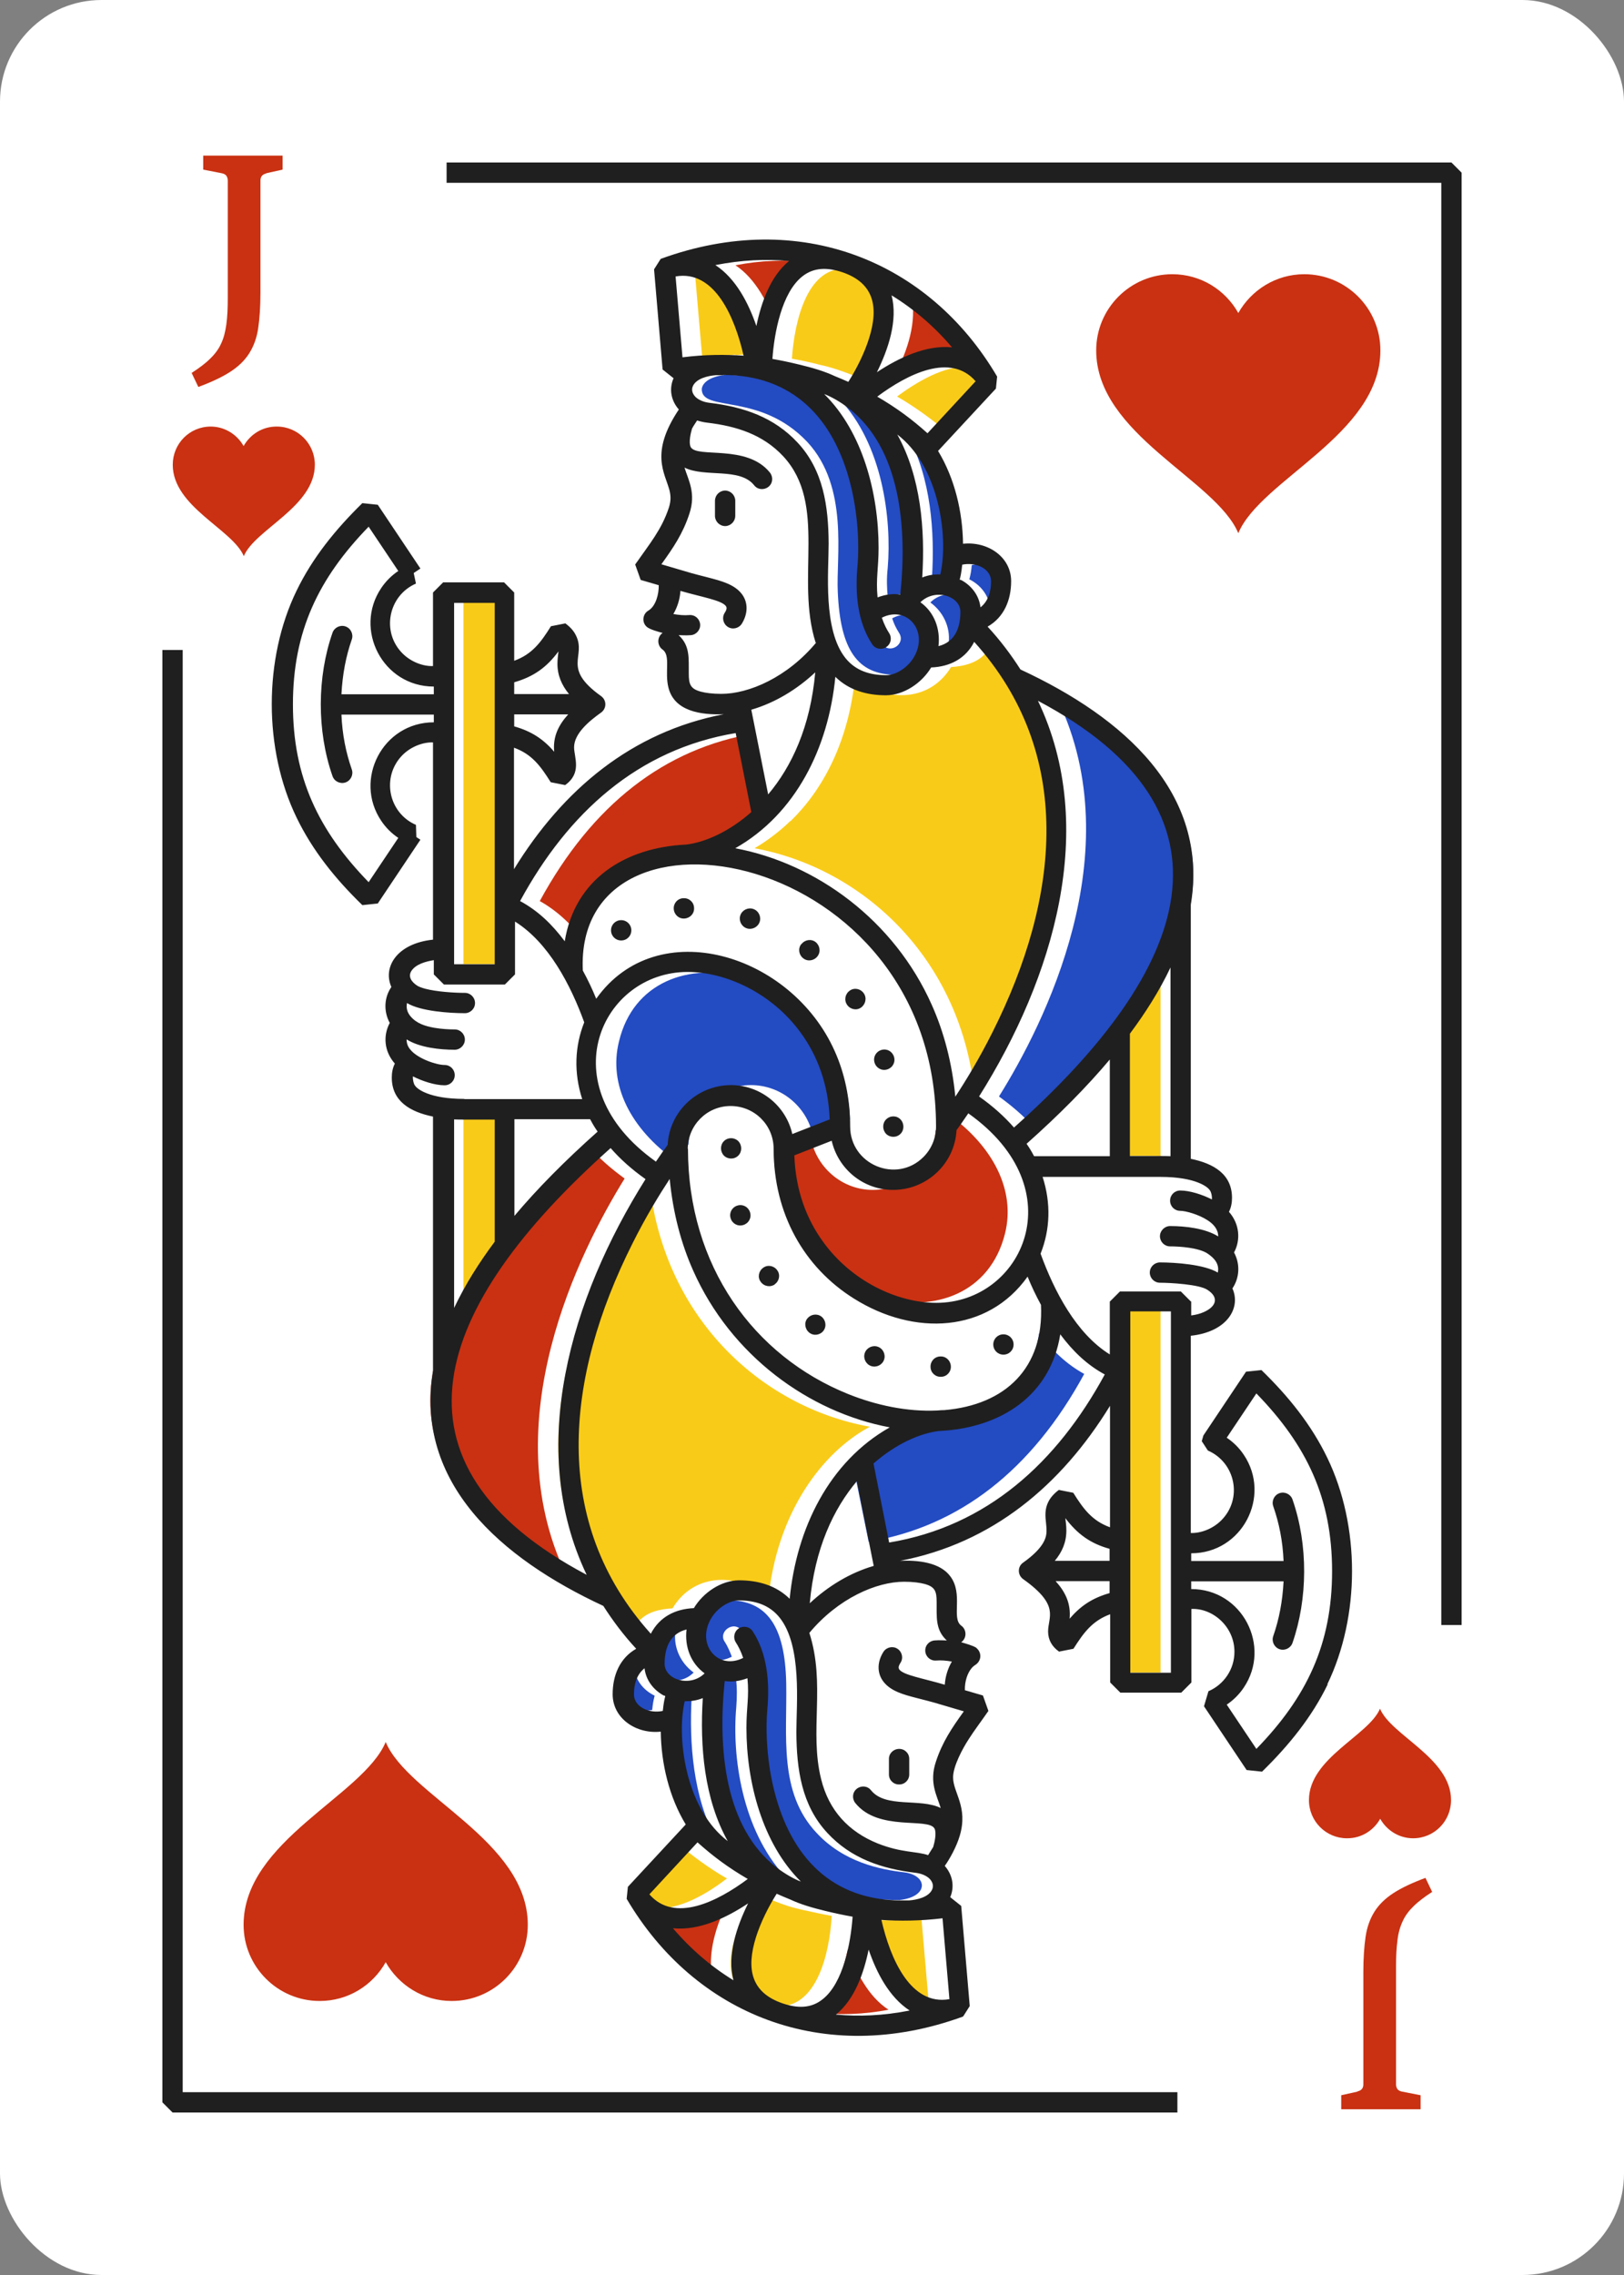 <?xml version="1.0" encoding="UTF-8"?><svg id="Grouped" xmlns="http://www.w3.org/2000/svg" viewBox="0 0 80 112"><rect x="0" y="0" width="80" height="112" fill="#808080" stroke="none"/><defs><style>.cls-1{fill:#f9cb19;}.cls-2{fill:#fff;}.cls-3{fill:#c93112;}.cls-4{fill:#1f1f1f;}.cls-5{fill:#234bc2;}</style></defs><g id="Jack"><rect id="BG-2" class="cls-2" x="0" width="80" height="112" rx="5" ry="5"/><g id="Suit"><g id="Suit-2"><g id="Suit-3"><path class="cls-3" d="m13.62,21c-.7,0-1.3.39-1.62.96-.32-.57-.93-.96-1.62-.96-1.04,0-1.87.84-1.87,1.88,0,2.07,2.95,3.18,3.5,4.5.55-1.32,3.5-2.43,3.5-4.5,0-1.04-.84-1.88-1.87-1.88Z"/><path class="cls-3" d="m66.37,90.5c.7,0,1.3-.39,1.62-.96.32.57.93.96,1.62.96,1.04,0,1.87-.84,1.87-1.88,0-2.07-2.95-3.18-3.5-4.5-.55,1.32-3.5,2.43-3.5,4.5,0,1.04.84,1.88,1.87,1.88Z"/></g><g id="Value"><path class="cls-3" d="m13.12,8.54c-.1.02-.17.06-.22.12-.05.06-.07.14-.07.23v5.53c0,.67-.04,1.25-.11,1.73-.07.48-.22.89-.44,1.24-.22.35-.53.65-.93.91-.4.26-.93.51-1.58.75l-.33-.69c.37-.24.68-.47.91-.7.23-.22.42-.47.54-.74.13-.27.21-.59.26-.95.05-.36.07-.8.07-1.3v-5.78c0-.1-.03-.18-.07-.24-.05-.06-.12-.1-.22-.12l-.92-.18v-.69h3.91v.69l-.81.18Z"/><path class="cls-3" d="m66.87,102.96c.1-.02.17-.06.22-.12.05-.06.07-.14.07-.23v-5.53c0-.67.04-1.25.11-1.73.07-.48.22-.89.44-1.24.22-.35.53-.65.93-.91.4-.26.93-.51,1.58-.75l.33.69c-.37.24-.68.47-.91.7-.23.22-.42.47-.54.74-.13.27-.22.59-.26.95-.05.36-.07.8-.07,1.3v5.78c0,.1.03.18.07.24.05.06.12.1.22.12l.92.18v.69h-3.91v-.69l.81-.18Z"/></g></g><g id="Value-2"><path class="cls-3" d="m64.25,13.5c-1.4,0-2.61.78-3.25,1.91-.64-1.14-1.85-1.91-3.25-1.91-2.07,0-3.75,1.68-3.75,3.75,0,4.14,5.9,6.36,7,9,1.1-2.64,7-4.86,7-9,0-2.07-1.68-3.75-3.75-3.75Z"/><path class="cls-3" d="m22.25,98.51c-1.4,0-2.61-.78-3.25-1.91-.64,1.14-1.85,1.91-3.25,1.91-2.07,0-3.75-1.68-3.75-3.75,0-4.14,5.9-6.36,7-9,1.1,2.64,7,4.86,7,9,0,2.07-1.68,3.75-3.75,3.75Z"/></g></g><path id="Frame" class="cls-4" d="m72,80h-1V9H22v-1h49.5l.5.5v71.5ZM8,32v71.5l.5.5h49.5v-1H9V32h-1Z"/><g id="Illustration"><g id="Color"><path class="cls-1" d="m42.39,94.5c.22.98.78,2.92,1.98,3.66.4.26.86.28,1.36.2l-.34-3.94c-.85.13-2.19.15-3,.08Z"/><path class="cls-3" d="m41.77,95.94c-.24,1.12-.68,2.4-1.58,3.16,1.16.1,2.36.08,3.58-.16-1.02-.66-1.64-1.92-2-3Z"/><path class="cls-1" d="m39.61,94.04c-1.19-.25-1.76-.61-2.38-.82-.6.94-1.54,2.84-1.14,4.12.34,1.07,1.32,1.19,2.14,1.42,1.99.17,2.64-2.58,2.74-4.44-.46-.08-.9-.18-1.36-.28Z"/><path class="cls-3" d="m32.45,94.94c-.1,0-.22-.02-.32-.02.88,1.02,1.88,1.86,2.98,2.52-.3-1.26.2-2.72.72-3.76-.9.6-2.16,1.26-3.38,1.26Z"/><path class="cls-1" d="m35.81,92.48c-.88-.5-1.75-1.15-2.5-1.78l-2.34,2.52c.34.36.7.63,1.16.7,1.32.2,2.84-.8,3.68-1.44Z"/><path class="cls-5" d="m38.91,92.62c-.08-.1-.18-.16-.24-.24-2.12-2.3-2.62-5.92-2.4-8.34.04-.52.04-1-.02-1.44-.36.14-.74.18-1.1.14-.34,3.28-.1,8.14,3.76,9.88Z"/><path class="cls-5" d="m35.29,90.58c-1.16-2.12-1.34-4.8-1.22-7-.26.1-.52.16-.8.16,0,0-.04-.02-.06-.02-.44,1.8.02,5.22,2.08,6.86Z"/><path class="cls-5" d="m32.13,84.18c.02-.26.06-.48.12-.7-.58-.28-.94-.78-1.02-1.36-.57.44-.79,1.54-.18,1.92.32.2.7.22,1.08.14Z"/><path class="cls-5" d="m32.19,81.9c0,.73,1.21,1.21,1.98.44-.72-.52-1.03-1.38-.88-2.12-.6.14-1.1.5-1.1,1.68Z"/><path class="cls-5" d="m44.31,93.54c1.45-.16,1.4-1.2.26-1.36-1.22-.14-3-.5-4.34-1.94-1.89-2-1.45-4.8-1.5-7.38-.06-2.86-.98-4.08-2.88-4.08-.64,0-1.6.72-1.6,1.74,0,.87.77,1.56,1.8,1.04-.1-.26-.2-.5-.34-.72-.37-.51.46-1.11.84-.54.62.94.86,2.24.72,3.84-.16,1.76.12,5.36,2.14,7.56,1.33,1.45,2.98,1.84,4.9,1.84Z"/><path class="cls-5" d="m51.19,65.64c-.42,2.85-2.6,4.49-5.52,4.74-1.27,0-2.67.8-3.66,1.68l.78,3.84c4.46-.74,8.04-3.52,10.62-8.26-.88-.48-1.6-1.18-2.22-2Z"/><rect class="cls-1" x="55.17" y="64.54" width="2" height="17.8"/><path class="cls-1" d="m55.17,56.9c2.39,0,1.64.02,2,.02v-9.36c-.5,1.08-1.16,2.18-2,3.32v6.02Z"/><path class="cls-3" d="m49.51,60.72c.52-2.1-.56-4.28-2.84-5.9-.26.4-.48.68-.58.84-.1,1.62-1.44,2.92-3.1,2.92-1.46,0-2.7-1.04-3.02-2.42l-1.84.72c.28,7.61,9.91,9.77,11.38,3.84Z"/><path class="cls-1" d="m31.97,58c-2.3,3.52-8.26,14.32-.92,22.44.36-.66.72-1.18,2.08-1.26,1.09-1.83,3.41-1.75,4.72-.44.41-4.25,2.64-7.24,5-8.5-5.47-.99-10.25-5.51-10.88-12.24Z"/><path class="cls-3" d="m30.77,58.02c-.66-.48-1.24-.98-1.7-1.52-8.81,7.83-11.58,15.52-1.2,21-3.56-7.5.68-15.9,2.9-19.48Z"/><path class="cls-5" d="m30.49,51.28c-.52,2.1.54,4.28,2.84,5.9.26-.4.46-.68.58-.84.1-1.62,1.44-2.92,3.08-2.92,1.48,0,2.72,1.04,3.04,2.42l1.84-.72c-.28-7.64-9.98-9.74-11.38-3.84Z"/><path class="cls-1" d="m24.83,55.1c-2.39,0-1.64-.02-2-.02v9.36c.5-1.08,1.16-2.18,2-3.32v-6.02Z"/><rect class="cls-1" x="22.83" y="29.66" width="2" height="17.8"/><path class="cls-5" d="m49.21,53.98c.66.48,1.24.98,1.72,1.52,8.81-7.82,11.53-15.54,1.2-21,3.56,7.5-.68,15.9-2.92,19.48Z"/><path class="cls-1" d="m48.03,54c2.3-3.52,8.26-14.32.9-22.44-.3.67-.79,1.2-2.08,1.28-1.1,1.81-3.41,1.73-4.72.42-.32,3.3-1.62,5.64-3.18,7.16-.02,0-.04.02-.04.02-.56.54-1.16.98-1.74,1.32,5.33.98,10.22,5.43,10.86,12.24Z"/><path class="cls-3" d="m28.79,46.36c.42-2.64,2.34-4.46,5.54-4.74,1.25,0,2.66-.8,3.64-1.68l-.76-3.84c-4.48.74-8.04,3.52-10.62,8.26.86.48,1.6,1.18,2.2,2Z"/><path class="cls-5" d="m47.87,27.82c-.02.26-.06.48-.12.7.56.28.94.78,1.02,1.36.57-.44.8-1.57.16-1.92-.3-.2-.68-.22-1.06-.14Z"/><path class="cls-5" d="m47.81,30.1c0-.73-1.21-1.21-1.98-.44.72.52,1.03,1.38.88,2.12.62-.15,1.1-.57,1.1-1.68Z"/><path class="cls-5" d="m44.71,21.42c1.16,2.14,1.34,4.8,1.2,7.02.28-.12.58-.18.88-.18.42-1.8-.02-5.2-2.08-6.84Z"/><path class="cls-5" d="m41.07,19.4c.08.08.18.14.26.22,2.15,2.25,2.6,5.92,2.4,8.34-.06.52-.04,1,0,1.44.38-.14.74-.18,1.12-.14.32-3.28.1-8.14-3.78-9.86Z"/><path class="cls-5" d="m35.71,18.46c-.76.08-1.12.4-1.14.7,0,1.16,2.87.13,5.2,2.6,2.06,2.22,1.41,5.67,1.5,7.38.12,2.86.98,4.08,2.86,4.08.66,0,1.62-.72,1.62-1.74,0-.89-.8-1.56-1.8-1.04.08.26.2.5.34.72.35.55-.47,1.08-.84.54-.64-.93-.86-2.24-.72-3.84.16-1.76-.12-5.36-2.14-7.56-1.33-1.46-2.95-1.84-4.88-1.84Z"/><path class="cls-1" d="m44.19,19.52c.87.5,1.86,1.22,2.48,1.78l2.36-2.52c-.34-.36-.72-.62-1.18-.7-1.28-.18-2.82.82-3.66,1.44Z"/><path class="cls-3" d="m47.87,17.1c-.88-1.04-1.9-1.88-2.98-2.54.3,1.26-.2,2.72-.74,3.76,1-.66,2.38-1.36,3.72-1.22Z"/><path class="cls-1" d="m40.39,17.96c.83.17,1.93.62,2.36.84.6-.96,1.56-2.86,1.14-4.14-.31-.97-1.15-1.19-2.14-1.42-1.95-.18-2.61,2.5-2.74,4.42.46.08.92.18,1.38.3Z"/><path class="cls-3" d="m38.23,16.06c.22-1.12.68-2.4,1.58-3.16-1.16-.12-2.36-.08-3.58.16,1,.66,1.64,1.92,2,3Z"/><path class="cls-1" d="m36.23,17.46v.02c.2,0,.21-.06,1.38.02-.22-.98-.8-2.92-1.98-3.66-.4-.26-.88-.28-1.38-.2l.34,3.94c.33-.04,1.59-.12,1.64-.12Z"/></g><path id="Line" class="cls-4" d="m36.22,24.64q0,.37,0,.75c0,.28-.22.5-.49.51-.28,0-.5-.22-.51-.49q0-.37,0-.75c0-.28.22-.5.49-.51.28,0,.5.22.51.49Zm7.43,30.47c-.19.19-.19.51,0,.71.19.19.51.2.71,0,.19-.19.19-.51,0-.71s-.51-.2-.71,0Zm-1.92-5.64c.16.23.47.29.69.13s.29-.47.13-.7c-.16-.23-.47-.29-.69-.13-.23.16-.29.47-.13.7Zm-4.62-4.72c-.26-.09-.55.05-.64.31-.09.26.05.55.31.64.26.09.55-.05.64-.31s-.05-.55-.31-.64Zm-3.45-.53c-.28.01-.49.25-.47.53s.25.49.53.47.49-.25.47-.53c-.01-.28-.25-.49-.53-.47Zm5.81,2.26c-.17.22-.12.53.1.7.22.17.53.12.7-.1.17-.22.12-.53-.09-.7-.22-.17-.53-.12-.7.1Zm4.23,6.17c.27-.08.42-.35.34-.62-.08-.27-.35-.42-.62-.34-.27.08-.42.35-.34.62.08.27.35.42.62.34Zm-13.1-7.35c-.28,0-.5.22-.5.5s.22.5.5.5.5-.22.5-.5-.22-.5-.5-.5Zm13.7,42.55c.28,0,.5-.23.49-.51q0-.38,0-.75c0-.28-.23-.5-.51-.49s-.5.23-.49.51q0,.38,0,.75c0,.28.23.5.51.49Zm-7.93-30.96c.19-.19.19-.51,0-.71-.19-.19-.51-.2-.71,0-.19.19-.19.51,0,.71.19.19.51.2.71,0Zm6.54,10.36c.26.09.55-.05.64-.31.09-.26-.05-.55-.31-.64-.26-.09-.55.05-.64.31-.09.26.05.55.31.64Zm3.46.53c.28-.01.49-.25.47-.53s-.25-.49-.53-.47c-.28.01-.49.25-.47.53.01.28.25.49.53.47Zm-10.04-8.43c-.27.08-.42.35-.34.62.08.27.35.42.62.34.27-.08.42-.35.34-.62-.08-.27-.35-.42-.62-.34Zm4.23,6.17c.17-.22.12-.53-.09-.7-.22-.17-.53-.12-.7.09s-.12.53.1.7c.22.17.53.12.7-.1Zm-2.4-2.29c.23-.16.29-.47.13-.69-.16-.23-.47-.29-.69-.13-.23.16-.29.47-.13.69.16.23.47.29.7.13Zm11.27,3.46c.28,0,.5-.22.5-.5s-.22-.5-.5-.5-.5.22-.5.5.22.5.5.5Zm15.98,16.22c-.78,1.61-1.9,3-3.24,4.31l-.76-.08-2.1-3.14.22-.74c.75-.32,1.28-1.07,1.28-1.94,0-1.25-1.08-2.16-2.12-2.11v3.62l-.5.5h-3l-.5-.5v-3.36c-.87.32-1.3.89-1.81,1.7l-.71.14c-.34-.24-.54-.57-.54-.99,0-.73.6-1.28-1.23-2.58-.28-.2-.28-.62,0-.81.55-.39.83-.71.98-.96.2-.34.19-.58.15-.97-.04-.36-.07-.7.11-1.06.11-.22.29-.42.52-.59l.71.14c.5.8.93,1.38,1.81,1.7v-5.98c-2.41,3.92-5.8,6.76-10.34,7.63.86-.04,1.96.07,2.47.76.66.87.04,2.06.54,2.43.27.19.29.61,0,.82.18.05.6.17.74.27l.07.07.06.08c.12.2.09.46-.09.63-.07.07-.16.09-.28.24-.18.22-.33.61-.32,1.07l.89.26.27.76c-.36.52-.69.95-.97,1.39-.3.46-.77,1.33-.77,1.88,0,.76.75,1.45.33,2.87-.16.55-.51,1.17-.74,1.49.37.42.5.99.27,1.54l.54.43.42,4.93c-.36.57-.32.51-.34.52-6.84,2.49-13.21-.1-16.56-5.8l.06-.59,2.85-3.07c-.82-1.35-1.21-3-1.23-4.57-1.21.13-2.37-.65-2.37-1.84,0-.93.35-1.78,1.16-2.24-.63-.68-1.16-1.39-1.62-2.11-5.06-2.35-9.3-6.06-8.39-11.58v-12.51c-1.13-.23-2.03-.76-2.03-1.92,0-.24.04-.47.15-.69-.54-.61-.58-1.39-.25-2-.32-.59-.27-1.27.08-1.77-.43-.96.25-2.14,2.05-2.33v-9.71c-.45-.02-1.06.18-1.5.62-1.06,1.07-.7,2.85.66,3.44l.02.6.2.13-2.1,3.14-.76.08c-1.35-1.31-2.46-2.7-3.24-4.31-1.63-3.36-1.63-7.82,0-11.17.78-1.61,1.9-3,3.24-4.31l.76.08,2.1,3.14-.33.22.11.52c-1.36.59-1.72,2.38-.66,3.44.43.43,1.03.64,1.5.62v-3.62l.5-.5h3l.5.5v3.36c.88-.32,1.31-.9,1.81-1.7l.71-.14c.23.17.41.36.52.59.53,1.06-.72,1.59,1.24,2.99.28.2.28.61,0,.81-.56.4-1.33,1.02-1.33,1.71,0,.49.4,1.26-.44,1.86l-.71-.14c-.51-.81-.93-1.38-1.81-1.7v5.98c2.41-3.92,5.8-6.76,10.34-7.63-1.17.05-2.44-.16-2.73-1.3-.2-.77.12-1.59-.29-1.88-.27-.19-.29-.61,0-.82-.19-.05-.63-.17-.78-.3-.26-.23-.2-.64.08-.8.37-.22.52-.82.51-1.25l-.89-.26-.27-.76c.71-1.02,1.3-1.71,1.66-2.8.1-.32.1-.56.03-.85-.23-.87-.98-1.83.46-3.98-.37-.42-.5-.99-.26-1.54l-.54-.43-.42-4.93c.36-.57.32-.51.34-.52,6.84-2.49,13.21.1,16.56,5.8l-.06.59-2.85,3.07c.82,1.35,1.21,3,1.23,4.57,1.22-.13,2.37.65,2.37,1.84,0,.93-.35,1.78-1.16,2.24.63.68,1.16,1.39,1.62,2.11,5.09,2.36,9.3,6.07,8.39,11.58v12.51c1.13.23,2.03.76,2.03,1.92,0,.24-.04.47-.15.69.53.6.58,1.39.25,2,.32.59.26,1.27-.08,1.77.43.95-.25,2.14-2.05,2.33v9.71c.45.02,1.06-.18,1.5-.62,1.07-1.07.7-2.85-.66-3.44l-.3-.46.08-.28,2.1-3.14.76-.08c1.35,1.31,2.46,2.7,3.24,4.31,1.63,3.36,1.63,7.81,0,11.17ZM25.33,34.17h2.7c-.36-.44-.57-.92-.57-1.49,0-.23.03-.42.05-.61-.58.78-1.21,1.24-2.18,1.52v.59Zm0,1.59c.85.24,1.44.63,1.97,1.25-.07-.73.2-1.3.69-1.84h-2.66v.59Zm29.33,42.08h-2.66c.49.54.76,1.12.69,1.85.54-.63,1.12-1.02,1.97-1.26v-.59Zm0-1.59c-.94-.26-1.58-.72-2.18-1.51.02.18.05.37.05.61,0,.58-.21,1.06-.57,1.49h2.7v-.59Zm-3.53-41.75c2.99,6.25.77,13.65-2.9,19.48.68.48,1.25.99,1.72,1.53,8.75-7.79,11.54-15.52,1.18-21.01Zm4.53,16.4v6.01c1.67,0,1.7,0,2,.01v-9.29c-.55,1.16-1.24,2.24-2,3.26Zm-9.55,4.56c0-13.72-17.83-16.86-17.4-7.68.25.46.47.92.66,1.39,3-4.23,9.61-2.23,11.75,2.58.48,1.07.76,2.32.76,3.71,0,1.87,2.28,2.83,3.61,1.5.38-.38.62-.91.62-1.5Zm-2.11,3.12c-1.48,0-2.71-1.03-3.03-2.42l-1.84.72c.06,1.73.61,3.15,1.42,4.26,1.41,1.95,3.67,3,5.58,3,4.22,0,6.86-5.58,1.57-9.33-.27.4-.47.68-.58.83-.09,1.64-1.45,2.93-3.11,2.94Zm-11.69-1.39c.27-.4.47-.68.58-.83.09-1.64,1.45-2.93,3.11-2.94,1.48,0,2.72,1.03,3.03,2.41l1.84-.72c-.06-1.73-.61-3.15-1.42-4.26-1.41-1.95-3.68-3-5.58-3-4.23,0-6.85,5.58-1.57,9.33Zm-3.24-2.09h-3.73v4.76c1.11-1.32,2.47-2.7,4.1-4.15-.11-.16-.2-.29-.37-.61Zm4.82,1.45c0,5.78,3.25,10.21,7.89,12.08,1.37.55,2.9.88,4.39.81.12-.01.24-.02.36-.02,3-.26,4.9-2.07,4.75-5.18-.25-.46-.47-.92-.66-1.39-1.97,2.77-5.59,2.95-8.57,1.07-2.42-1.52-3.94-4.14-3.94-7.36,0-1.18-.95-2.11-2.12-2.11-1.18,0-2.11.96-2.11,2.12Zm17.05.37h3.73v-4.76c-1.11,1.32-2.47,2.7-4.1,4.15.11.16.2.29.37.61Zm-2.95-25.32c-.42.82-1.18,1.22-2.12,1.26-.47.78-1.35,1.36-2.22,1.37-.95,0-1.83-.25-2.5-.91-.34,3.5-1.95,6.75-4.93,8.44,4,.75,7.83,3.55,9.68,7.71.6,1.34,1,2.86,1.16,4.52.5-.76,1.17-1.85,1.83-3.17,3.34-6.64,4.05-13.74-.9-19.22Zm-4.71-4.64c0,1.02-.14,1.52-.05,2.45.4-.15.76-.19,1.12-.14.34-3.27.03-7.2-2.57-9.19-.4-.31-.87-.57-1.18-.68,1.9,1.87,2.68,4.89,2.68,7.57Zm-7.66-8.49h-.02c-.19,0-.15,0-.33,0-.4.03-.95.16-1.13.52-.1.2-.03.4.13.56.13.12.35.24.67.28,1.69.2,3.19.71,4.35,1.96,1.27,1.36,1.52,3.13,1.53,4.97,0,1.38-.29,4.24.83,5.64.5.62,1.2.84,2.01.84.48,0,1.16-.41,1.45-1.06.56-1.21-.48-2.37-1.67-1.77.12.35.25.59.36.76.15.23.09.54-.15.69-.23.15-.54.09-.69-.15-.73-1.11-.84-2.52-.72-3.84.1-1.18,0-2.66-.34-4.01-.83-3.3-2.87-5.4-6.28-5.4Zm2.22,20.64c1.15-1.36,2.08-3.32,2.32-6.01-.9.84-1.98,1.5-3.15,1.84l.83,4.17Zm9.5-10.56c.52.28.89.76.96,1.35.39-.31.52-.78.52-1.28,0-.64-.77-.96-1.42-.82-.09.86-.18.69-.07.76Zm-2,1.1c.69.49.99,1.32.89,2.16.8-.2,1.08-.88,1.08-1.69,0-.78-1.25-1.18-1.97-.47Zm.79-5.15c-.34-1.2-.94-2.35-1.93-3.11,1.16,2.08,1.38,4.68,1.23,7.04.3-.12.58-.16.89-.15.22-.95.2-2.38-.19-3.78Zm-2.91-4.97c.96.56,1.7,1.11,2.47,1.8l2.37-2.56c-1.23-1.42-3.35-.36-4.85.76Zm-.03-1.2c1.07-.71,2.43-1.36,3.71-1.23-.87-1.02-1.87-1.88-2.98-2.56.32,1.23-.16,2.65-.73,3.8Zm-3.67-4.72c-1.01.8-1.38,2.77-1.47,4.06.46.08.92.18,1.37.29.62.15,1.2.32,1.71.56.22.09.44.18.66.28.41-.65.79-1.41,1.02-2.14.49-1.56.24-2.73-1.32-3.26-.7-.23-1.38-.26-1.97.21Zm-4.28-.56c1.01.66,1.63,1.87,2.02,3,.24-1.16.69-2.45,1.61-3.2-1.16-.11-2.34-.05-3.63.2Zm-1.61,4.54c1.1-.14,2.11-.14,3-.08-.43-1.89-1.43-4.24-3.35-3.9l.34,3.98Zm6.55,14.05c-1.01-3.17.6-6.81-1.6-9.18-1-1.07-2.3-1.48-3.73-1.65-.18-.02-.35-.06-.51-.11-.09.14-.18.27-.25.4-.07.23-.17.68-.07.9.29.58,2.77-.16,3.91,1.27.17.22.14.53-.08.7-.22.17-.53.14-.7-.08-.71-.89-2.43-.37-3.43-.87.18.6.58,1.25.24,2.27-.32.98-.79,1.67-1.38,2.49,1.87.55,1.26.38,2.34.66.61.16,1.26.33,1.62.8.33.43.3.99,0,1.47-.15.23-.46.3-.69.15s-.3-.46-.15-.69c.03-.04.05-.09.07-.13.04-.1.02-.15-.01-.2-.21-.29-1.17-.44-2.24-.75-.03.4-.14.78-.35,1.14.29.05.53.07.79.05.28-.02.51.19.53.46s-.19.51-.46.53c-.28.02-.41,0-.6,0,.58.53.49,1.17.5,1.89,0,.53.08.75.59.89.23.06.56.11,1.01.11,1.36,0,3.25-.81,4.68-2.53Zm-14.56,12.72c.89.48,1.58,1.15,2.2,1.98.49-3.04,2.95-4.62,5.98-4.76.91-.11,2.09-.61,3.21-1.6l-.77-3.89c-4.82.8-8.26,3.93-10.62,8.27Zm-3.25,3.11h2v-17.79h-2v17.79Zm-1-11.91v-.38h-4.55c.04.98.22,1.87.51,2.7.09.26-.05.55-.31.64-.26.09-.55-.05-.64-.31-.78-2.23-.76-4.89,0-7.06.09-.26.38-.4.64-.31.26.09.4.38.31.64-.29.83-.46,1.72-.51,2.7h4.55v-.38c-2.52,0-3.96-2.82-2.59-4.85.22-.33.51-.62.84-.84l-1.46-2.18c-2.48,2.55-3.73,5.16-3.73,8.75,0,3.58,1.25,6.2,3.73,8.75l1.46-2.18c-.33-.22-.62-.51-.84-.84-1.37-2.03.07-4.85,2.59-4.85Zm1.5,18.55h5.81c-.42-1.3-.37-2.6.1-3.78-.67-1.84-1.75-3.92-3.41-4.96v2.6l-.5.5h-3l-.5-.5v-.7c-.39.06-.9.2-1.11.54-.17.28.02.54.3.72.06.04.21.1.4.15.54.14,1.38.2,1.94.2.28,0,.5.23.5.5,0,.28-.23.5-.5.5-.73,0-2.18-.09-2.85-.5-.05.24.01.46.17.65.3.36.73.49,1.18.57.35.06.72.08,1,.08.28,0,.5.23.5.5s-.23.5-.5.5c-.75,0-1.73-.11-2.37-.51,0,.2.06.36.19.51.36.44,1.28.75,1.68.75.28,0,.5.22.5.5s-.22.5-.5.5c-.48,0-1.11-.21-1.56-.44-.01.19.04.37.1.45.11.17.41.32.6.39.39.15.98.27,1.83.27Zm-.5.99v9.29c.55-1.16,1.24-2.24,2-3.26v-6.01c-1.67,0-1.7,0-2-.01Zm6.53,22.43c-2.98-6.23-.79-13.62,2.9-19.48-.68-.48-1.25-.99-1.72-1.53-8.79,7.83-11.5,15.54-1.18,21.01Zm3.16,2.9c.43-.83,1.2-1.22,2.12-1.26.47-.78,1.35-1.36,2.22-1.37.95,0,1.83.25,2.5.91.34-3.47,1.94-6.75,4.93-8.44-4-.75-7.83-3.55-9.68-7.71-.6-1.34-1-2.86-1.16-4.52-.5.76-1.17,1.85-1.83,3.17-3.34,6.64-4.04,13.74.9,19.22Zm4.71,4.64c0-1.04.14-1.51.05-2.45-.4.15-.76.19-1.12.14-.34,3.27-.03,7.2,2.57,9.19.41.31.87.57,1.18.68-1.9-1.88-2.68-4.9-2.68-7.57Zm7.66,8.49h.02c.18,0,.17,0,.33,0,.4-.03.95-.16,1.13-.52.1-.2.03-.4-.13-.56-.13-.12-.35-.24-.67-.28-1.69-.2-3.19-.71-4.35-1.96-1.27-1.36-1.52-3.13-1.53-4.97,0-1.38.29-4.25-.83-5.64-.5-.62-1.2-.84-2.01-.84-.48,0-1.16.41-1.45,1.06-.56,1.21.47,2.37,1.67,1.77-.12-.35-.25-.59-.36-.76-.15-.23-.09-.54.14-.69.23-.15.54-.09.69.14.72,1.1.84,2.52.72,3.84-.1,1.18,0,2.66.34,4.01.83,3.3,2.87,5.4,6.28,5.4Zm-2.22-20.64c-1.15,1.36-2.08,3.32-2.32,6.01.9-.84,1.98-1.5,3.15-1.84l-.83-4.17Zm-9.5,10.56c-.52-.28-.89-.76-.96-1.35-.39.31-.52.79-.52,1.28,0,.64.77.96,1.42.82.09-.86.18-.69.07-.76Zm2-1.1c-.69-.5-.99-1.32-.89-2.16-.8.2-1.08.88-1.08,1.69,0,.78,1.25,1.18,1.97.47Zm-.79,5.15c.34,1.2.94,2.35,1.93,3.11-1.16-2.07-1.38-4.67-1.23-7.04-.31.12-.59.16-.89.15-.22.95-.2,2.38.19,3.78Zm2.91,4.97c-.96-.56-1.7-1.11-2.47-1.8l-2.37,2.56c1.23,1.42,3.35.36,4.85-.76Zm.03,1.2c-1.08.72-2.43,1.36-3.71,1.23.87,1.02,1.87,1.88,2.98,2.56-.32-1.23.16-2.65.73-3.8Zm3.67,4.72c1.01-.8,1.38-2.77,1.47-4.06-.46-.08-.92-.18-1.37-.29-.62-.15-1.2-.32-1.71-.56-.22-.09-.44-.18-.66-.28-.41.65-.79,1.41-1.02,2.14-.49,1.57-.24,2.73,1.32,3.26.71.24,1.39.26,1.97-.21Zm4.28.56c-1.01-.66-1.63-1.86-2.02-3-.24,1.17-.69,2.45-1.61,3.2,1.13.1,2.31.06,3.63-.2Zm1.61-4.54c-1.09.13-2.09.14-3,.08.43,1.89,1.43,4.24,3.35,3.9l-.34-3.98Zm-6.55-14.05c.81,2.53-.01,4.84.58,7.2.38,1.54,1.35,2.59,2.8,3.17,1.17.46,1.88.37,2.47.57.05-.09.11-.17.25-.4.07-.23.17-.68.07-.9-.29-.58-2.77.16-3.91-1.27-.17-.22-.14-.53.08-.7.22-.17.53-.14.7.08.72.89,2.42.37,3.43.87-.18-.6-.58-1.25-.24-2.27.32-.98.79-1.67,1.38-2.49-1.87-.55-1.26-.38-2.34-.66-.62-.16-1.26-.33-1.62-.8-.34-.44-.3-1,0-1.47.15-.23.46-.3.69-.15.23.15.3.46.15.69-.03.04-.05.09-.07.13-.04.1-.02.15.01.2.21.28,1.15.43,2.24.75.03-.4.14-.78.35-1.14-.28-.05-.53-.07-.78-.05-.28.02-.51-.19-.53-.46-.02-.28.19-.51.46-.53.27-.02.41,0,.6,0-.58-.53-.49-1.17-.5-1.89,0-.53-.08-.75-.59-.89-.23-.06-.56-.11-1.01-.11-1.36,0-3.25.81-4.68,2.53Zm14.56-12.72c-.89-.48-1.58-1.15-2.2-1.98-.48,3.01-2.92,4.62-5.98,4.76-.91.11-2.09.61-3.22,1.6l.77,3.89c4.82-.8,8.26-3.93,10.62-8.27Zm3.25-3.11h-2v17.79h2v-17.79Zm1-.5v.7c.24-.03.45-.09.61-.16.62-.27.78-.72.19-1.1-.39-.27-1.84-.35-2.34-.35-.28,0-.5-.23-.5-.5,0-.28.23-.5.5-.5.76,0,2.19.1,2.85.5.09-.41-.16-.71-.51-.94-.42-.28-1.34-.35-1.84-.35-.28,0-.5-.23-.5-.5s.23-.5.5-.5c.75,0,1.73.11,2.37.51,0-.35-.23-.61-.53-.8-.43-.28-1.07-.46-1.34-.46-.28,0-.5-.22-.5-.5s.22-.5.5-.5c.47,0,1.09.2,1.56.44.01-.18-.03-.35-.1-.45-.11-.17-.41-.32-.6-.39-.39-.15-.98-.27-1.83-.27h-5.81c.42,1.3.37,2.6-.1,3.78.67,1.84,1.75,3.93,3.41,4.96v-2.6l.5-.5h3l.5.5Zm6.94,13.29c0-3.59-1.25-6.2-3.73-8.75l-1.46,2.18c.33.22.62.51.84.84,1.37,2.03-.07,4.85-2.59,4.85v.38h4.55c-.04-.98-.22-1.87-.51-2.7-.09-.26.05-.55.31-.64.26-.09.55.05.64.31.78,2.24.75,4.9,0,7.06-.09.26-.38.4-.64.31-.26-.09-.4-.38-.31-.64.29-.83.46-1.72.51-2.7h-4.55v.38c2.52,0,3.96,2.82,2.59,4.85-.22.33-.51.62-.84.84l1.46,2.18c2.48-2.55,3.73-5.16,3.73-8.75Z"/></g></g></svg>